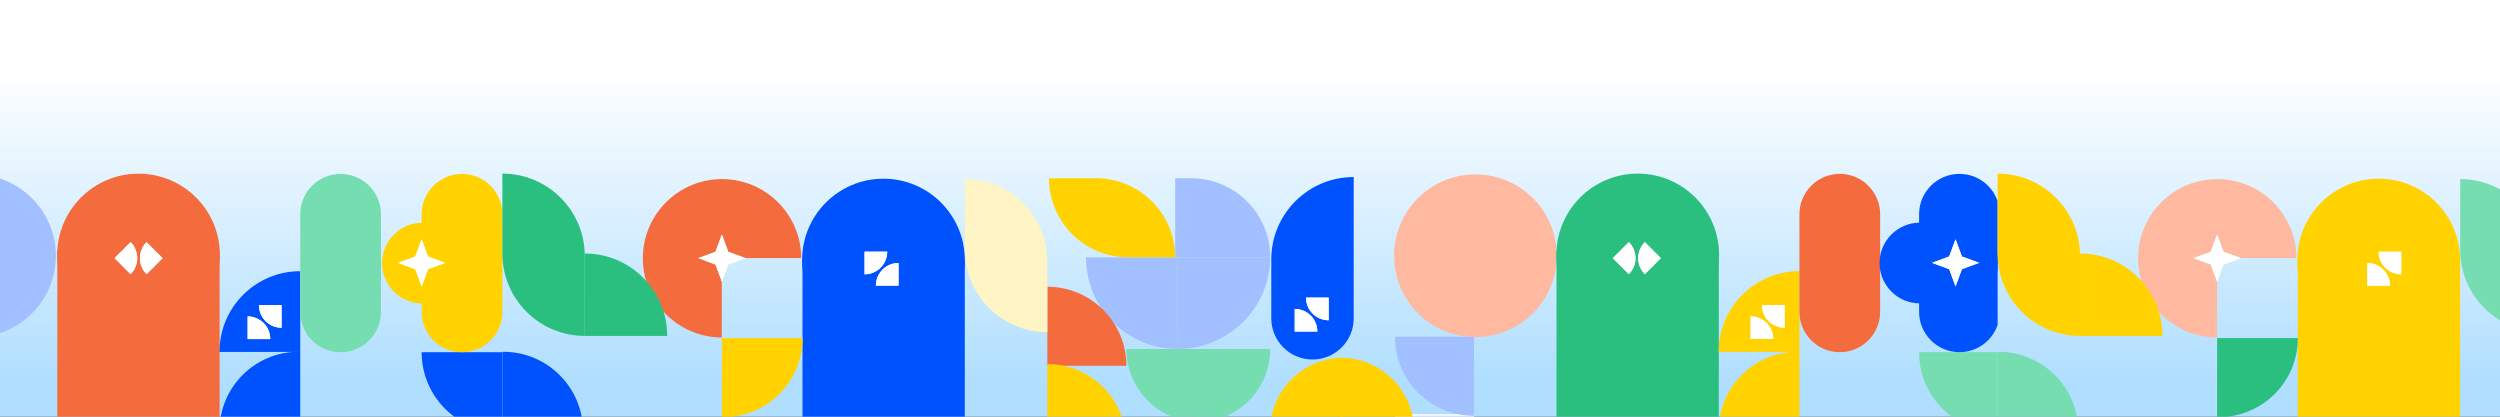 <svg width="1440" height="240" viewBox="0 0 1440 240" fill="none" xmlns="http://www.w3.org/2000/svg">
<rect x="0" y="0" width="1440" height="240" fill="#333333" stroke="none"/>
<g clip-path="url(#clip0_44_1606)">
<rect width="1440" height="240" fill="url(#paint0_linear_44_1606)"/>
<circle cx="-14.695" cy="147.341" r="46.856" fill="#A2C0FF"/>
<path d="M126.718 299.446C126.718 325.324 105.74 346.303 79.862 346.303C53.984 346.303 33.005 325.324 33.005 299.446C33.005 273.568 53.984 252.59 79.862 252.59C105.74 252.59 126.718 273.568 126.718 299.446Z" fill="#F46C3D"/>
<path d="M126.654 146.891C126.654 172.769 105.676 193.747 79.798 193.747C53.92 193.747 32.941 172.769 32.941 146.891C32.941 121.013 53.92 100.035 79.798 100.035C105.676 100.035 126.654 121.013 126.654 146.891Z" fill="#F46C3D"/>
<path d="M33.005 144.566H126.497V299.578H33.005V144.566Z" fill="#F46C3D"/>
<path d="M126.43 248.155C126.43 223.007 146.816 202.621 171.964 202.621H172.933V248.155H126.43Z" fill="#0052FF"/>
<path d="M288.882 248.904C263.467 248.904 242.863 228.3 242.863 202.885L289.367 202.885L289.367 248.904L288.882 248.904Z" fill="#0052FF"/>
<path d="M126.43 202.7C126.43 177.017 147.25 156.197 172.933 156.197V202.7H126.43Z" fill="#0052FF"/>
<path d="M219.438 179.633C219.438 192.474 209.027 202.884 196.186 202.884C183.344 202.884 172.934 192.474 172.934 179.633L172.934 123.441C172.934 110.599 183.344 100.189 196.186 100.189C209.027 100.189 219.438 110.599 219.438 123.441L219.438 179.633Z" fill="#76DDB0"/>
<path d="M289.367 179.633C289.367 192.474 278.957 202.884 266.115 202.884C253.274 202.884 242.864 192.474 242.864 179.633L242.864 123.441C242.864 110.599 253.274 100.189 266.115 100.189C278.957 100.189 289.367 110.599 289.367 123.441L289.367 179.633Z" fill="#FFD200"/>
<path d="M243.347 174.788C230.506 174.788 220.096 164.378 220.096 151.537C220.096 138.695 230.506 128.285 243.347 128.285L265.146 128.285C277.987 128.285 288.397 138.695 288.397 151.537C288.397 164.378 277.987 174.788 265.146 174.788L243.347 174.788Z" fill="#FFD200"/>
<path d="M242.862 137.857L246.526 147.757L256.426 151.421L246.526 155.084L242.862 164.984L239.199 155.084L229.299 151.421L239.199 147.757L242.862 137.857Z" fill="white"/>
<path d="M242.862 137.857L246.526 147.757L256.426 151.421L246.526 155.084L242.862 164.984L239.199 155.084L229.299 151.421L239.199 147.757L242.862 137.857Z" fill="white"/>
<path d="M142.633 182.259C149.83 182.259 155.664 188.094 155.664 195.291L142.633 195.291L142.633 182.259Z" fill="white"/>
<path d="M142.633 182.259C149.83 182.259 155.664 188.094 155.664 195.291L142.633 195.291L142.633 182.259Z" fill="white"/>
<path d="M162.178 188.775C154.981 188.775 149.146 182.941 149.146 175.744L162.178 175.744L162.178 188.775Z" fill="white"/>
<path d="M162.178 188.775C154.981 188.775 149.146 182.941 149.146 175.744L162.178 175.744L162.178 188.775Z" fill="white"/>
<path d="M462.017 149.791C462.017 123.913 482.995 102.935 508.873 102.935C534.751 102.935 555.729 123.913 555.729 149.791C555.729 175.669 534.751 196.647 508.873 196.647C482.995 196.647 462.017 175.669 462.017 149.791Z" fill="#0052FF"/>
<path d="M462.081 302.346C462.081 276.468 483.059 255.49 508.937 255.49C534.815 255.49 555.793 276.468 555.793 302.346C555.793 328.224 534.815 349.202 508.937 349.202C483.059 349.202 462.081 328.224 462.081 302.346Z" fill="#0052FF"/>
<path d="M555.729 304.671L462.238 304.671L462.238 149.66L555.729 149.66L555.729 304.671Z" fill="#0052FF"/>
<path fill-rule="evenodd" clip-rule="evenodd" d="M461.498 148.644C461.429 123.51 441.032 103.156 415.882 103.156C390.689 103.156 370.266 123.579 370.266 148.772C370.266 173.923 390.621 194.32 415.756 194.388L415.756 148.644L461.498 148.644Z" fill="#F46C3D"/>
<path d="M462.303 194.71C462.303 219.858 441.916 240.244 416.768 240.244L415.799 240.244L415.799 194.71L462.303 194.71Z" fill="#FFD200"/>
<path d="M678.349 201.007C649.188 201.007 625.549 177.367 625.549 148.207L678.349 148.207L678.349 201.007Z" fill="#A2C0FF"/>
<path d="M603.264 165.161C628.412 165.161 648.799 185.547 648.799 210.695L603.264 210.695L603.264 165.161Z" fill="#F46C3D"/>
<path d="M731.635 201.007C731.635 224.282 712.766 243.151 689.491 243.151L689.491 201.007L731.635 201.007Z" fill="#76DDB0"/>
<path d="M690.943 243.151C667.667 243.151 648.799 224.282 648.799 201.007L690.943 201.007L690.943 243.151Z" fill="#76DDB0"/>
<path d="M603.264 209.726C628.412 209.726 648.799 230.113 648.799 255.261L603.264 255.261L603.264 209.726Z" fill="#FFD200"/>
<path d="M731.635 148.207C731.635 177.367 707.511 201.007 678.35 201.007L678.35 148.207L731.635 148.207Z" fill="#A2C0FF"/>
<path d="M686.1 102.672C711.248 102.672 731.635 123.058 731.635 148.206L676.897 148.206L676.897 102.672L686.1 102.672Z" fill="#A2C0FF"/>
<path d="M336.84 146.019C363.059 146.019 384.312 167.273 384.312 193.491L336.84 193.491L336.84 146.019Z" fill="#2BBF7F"/>
<path d="M289.852 202.621C315.268 202.621 335.871 223.224 335.871 248.64L289.368 248.64L289.368 202.621L289.852 202.621Z" fill="#0052FF"/>
<path d="M649.771 148.206C624.623 148.206 604.236 127.82 604.236 102.672L631.363 102.672C656.511 102.672 676.898 123.058 676.898 148.206L649.771 148.206Z" fill="#FFD200"/>
<path d="M289.369 146.019C289.369 172.237 310.623 193.491 336.841 193.491L336.841 147.472C336.841 121.254 315.587 100 289.369 100L289.369 146.019Z" fill="#2BBF7F"/>
<path d="M555.795 103.156C582.013 103.156 603.267 124.41 603.267 150.628L603.267 191.319C577.049 191.319 555.795 170.065 555.795 143.847L555.795 103.156Z" fill="#FFF4C3"/>
<path d="M415.8 162.254L412.136 152.354L402.236 148.691L412.136 145.027L415.8 135.127L419.463 145.027L429.363 148.691L419.463 152.354L415.8 162.254Z" fill="white"/>
<path d="M415.8 162.254L412.136 152.354L402.236 148.691L412.136 145.027L415.8 135.127L419.463 145.027L429.363 148.691L419.463 152.354L415.8 162.254Z" fill="white"/>
<path d="M511.031 144.975C511.031 152.172 505.197 158.006 498 158.006L498 144.975L511.031 144.975Z" fill="white"/>
<path d="M511.031 144.975C511.031 152.172 505.197 158.006 498 158.006L498 144.975L511.031 144.975Z" fill="white"/>
<path d="M504.516 164.52C504.516 157.324 510.35 151.489 517.547 151.489V164.52H504.516Z" fill="white"/>
<path d="M504.516 164.52C504.516 157.324 510.35 151.489 517.547 151.489V164.52H504.516Z" fill="white"/>
<g clip-path="url(#clip1_44_1606)">
<circle cx="849.842" cy="147.306" r="46.856" fill="#FFB9A0"/>
<path d="M990.255 299.412C990.255 325.29 969.277 346.268 943.399 346.268C917.521 346.268 896.543 325.29 896.543 299.412C896.543 273.534 917.521 252.555 943.399 252.555C969.277 252.555 990.255 273.534 990.255 299.412Z" fill="#2BBF7F"/>
<path d="M990.191 146.856C990.191 172.734 969.213 193.713 943.335 193.713C917.457 193.713 896.479 172.734 896.479 146.856C896.479 120.978 917.457 100 943.335 100C969.213 100 990.191 120.978 990.191 146.856Z" fill="#2BBF7F"/>
<path d="M896.543 144.531H990.034V299.543H896.543V144.531Z" fill="#2BBF7F"/>
<path d="M989.967 248.12C989.967 222.972 1010.35 202.586 1035.5 202.586H1036.47V248.12H989.967Z" fill="#FFD200"/>
<path d="M849.005 284.042C823.857 284.042 803.471 263.655 803.471 238.507L849.005 238.507L849.005 284.042Z" fill="#F2F4FE"/>
<path d="M731.635 248.196C731.635 224.92 750.503 206.052 773.779 206.052V248.196H731.635Z" fill="#FFD200"/>
<path d="M772.327 206.052C795.602 206.052 814.471 224.92 814.471 248.196L772.327 248.196L772.327 206.052Z" fill="#FFD200"/>
<path d="M849.005 239.476C823.857 239.476 803.471 219.09 803.471 193.942L849.005 193.942L849.005 239.476Z" fill="#A2C0FF"/>
<path d="M1151.42 248.869C1126 248.869 1105.4 228.266 1105.4 202.85L1151.9 202.85L1151.9 248.869L1151.42 248.869Z" fill="#76DDB0"/>
<path d="M989.967 202.666C989.967 176.983 1010.79 156.162 1036.47 156.162V202.666H989.967Z" fill="#FFD200"/>
<path d="M1082.97 179.598C1082.97 192.44 1072.56 202.85 1059.72 202.85C1046.88 202.85 1036.47 192.44 1036.47 179.598L1036.47 123.406C1036.47 110.565 1046.88 100.155 1059.72 100.155C1072.56 100.155 1082.97 110.565 1082.97 123.406L1082.97 179.598Z" fill="#F46C3D"/>
<path d="M1151.9 179.598C1151.9 192.44 1141.49 202.85 1128.65 202.85C1115.81 202.85 1105.4 192.44 1105.4 179.598L1105.4 123.406C1105.4 110.565 1115.81 100.155 1128.65 100.155C1141.49 100.155 1151.9 110.565 1151.9 123.406L1151.9 179.598Z" fill="#0052FF"/>
<path d="M1105.88 174.754C1093.04 174.754 1082.63 164.344 1082.63 151.502C1082.63 138.661 1093.04 128.251 1105.88 128.251L1127.68 128.251C1140.52 128.251 1150.93 138.661 1150.93 151.502C1150.93 164.344 1140.52 174.754 1127.68 174.754L1105.88 174.754Z" fill="#0052FF"/>
<path d="M732.26 149.438C732.26 123.22 753.514 101.965 779.732 101.965V183.346C779.732 196.455 769.105 207.082 755.996 207.082C742.887 207.082 732.26 196.455 732.26 183.346V149.438Z" fill="#0052FF"/>
<path d="M1126.4 137.822L1130.06 147.723L1139.96 151.386L1130.06 155.049L1126.4 164.949L1122.74 155.049L1112.84 151.386L1122.74 147.723L1126.4 137.822Z" fill="white"/>
<path d="M1126.4 137.822L1130.06 147.723L1139.96 151.386L1130.06 155.049L1126.4 164.949L1122.74 155.049L1112.84 151.386L1122.74 147.723L1126.4 137.822Z" fill="white"/>
<path d="M1008.36 182.225C1015.56 182.225 1021.39 188.059 1021.39 195.256L1008.36 195.256L1008.36 182.225Z" fill="white"/>
<path d="M1008.36 182.225C1015.56 182.225 1021.39 188.059 1021.39 195.256L1008.36 195.256L1008.36 182.225Z" fill="white"/>
<path d="M1027.91 188.74C1020.71 188.74 1014.87 182.906 1014.87 175.709L1027.91 175.709L1027.91 188.74Z" fill="white"/>
<path d="M1027.91 188.74C1020.71 188.74 1014.87 182.906 1014.87 175.709L1027.91 175.709L1027.91 188.74Z" fill="white"/>
<path d="M745.756 177.949C752.953 177.949 758.787 183.783 758.787 190.98L745.756 190.98L745.756 177.949Z" fill="white"/>
<path d="M745.756 177.949C752.953 177.949 758.787 183.783 758.787 190.98L745.756 190.98L745.756 177.949Z" fill="white"/>
<path d="M765.301 184.465C758.104 184.465 752.27 178.63 752.27 171.433L765.301 171.433L765.301 184.465Z" fill="white"/>
<path d="M765.301 184.465C758.104 184.465 752.27 178.63 752.27 171.433L765.301 171.433L765.301 184.465Z" fill="white"/>
</g>
<path d="M1323.28 149.791C1323.28 123.913 1344.26 102.935 1370.14 102.935C1396.02 102.935 1417 123.913 1417 149.791C1417 175.669 1396.02 196.647 1370.14 196.647C1344.26 196.647 1323.28 175.669 1323.28 149.791Z" fill="#FFD200"/>
<path d="M1323.35 302.346C1323.35 276.468 1344.33 255.49 1370.2 255.49C1396.08 255.49 1417.06 276.468 1417.06 302.346C1417.06 328.224 1396.08 349.202 1370.2 349.202C1344.33 349.202 1323.35 328.224 1323.35 302.346Z" fill="#FFD200"/>
<path d="M1417 304.671L1323.51 304.671L1323.51 149.66L1417 149.66L1417 304.671Z" fill="#FFD200"/>
<path fill-rule="evenodd" clip-rule="evenodd" d="M1322.77 148.644C1322.7 123.51 1302.3 103.156 1277.15 103.156C1251.96 103.156 1231.53 123.579 1231.53 148.772C1231.53 173.923 1251.89 194.32 1277.02 194.388L1277.02 148.644L1322.77 148.644Z" fill="#FFB9A0"/>
<path d="M1323.57 194.71C1323.57 219.858 1303.18 240.244 1278.04 240.244L1277.07 240.244L1277.07 194.71L1323.57 194.71Z" fill="#2BBF7F"/>
<path d="M1198.11 146.019C1224.33 146.019 1245.58 167.273 1245.58 193.491L1198.11 193.491L1198.11 146.019Z" fill="#FFD200"/>
<path d="M1151.12 202.621C1176.54 202.621 1197.14 223.224 1197.14 248.64L1150.64 248.64L1150.64 202.621L1151.12 202.621Z" fill="#76DDB0"/>
<path d="M1150.64 146.019C1150.64 172.237 1171.89 193.491 1198.11 193.491L1198.11 147.472C1198.11 121.254 1176.85 100 1150.64 100L1150.64 146.019Z" fill="#FFD200"/>
<path d="M1417.06 103.156C1443.28 103.156 1464.53 124.41 1464.53 150.628L1464.53 191.319C1438.32 191.319 1417.06 170.065 1417.06 143.847L1417.06 103.156Z" fill="#76DDB0"/>
<path d="M1277.07 162.254L1273.4 152.354L1263.5 148.691L1273.4 145.027L1277.07 135.127L1280.73 145.027L1290.63 148.691L1280.73 152.354L1277.07 162.254Z" fill="white"/>
<path d="M1277.07 162.254L1273.4 152.354L1263.5 148.691L1273.4 145.027L1277.07 135.127L1280.73 145.027L1290.63 148.691L1280.73 152.354L1277.07 162.254Z" fill="white"/>
<path d="M1383.13 158.031C1375.94 158.031 1370.1 152.197 1370.1 145L1383.13 145L1383.13 158.031Z" fill="white"/>
<path d="M1383.13 158.031C1375.94 158.031 1370.1 152.197 1370.1 145L1383.13 145L1383.13 158.031Z" fill="white"/>
<path d="M1363.59 151.515C1370.79 151.515 1376.62 157.349 1376.62 164.546L1363.59 164.546L1363.59 151.515Z" fill="white"/>
<path d="M1363.59 151.515C1370.79 151.515 1376.62 157.349 1376.62 164.546L1363.59 164.546L1363.59 151.515Z" fill="white"/>
<path d="M938.215 139.481C943.304 144.57 943.304 152.821 938.215 157.91L929.001 148.695L938.215 139.481Z" fill="white"/>
<path d="M938.215 139.481C943.304 144.57 943.304 152.821 938.215 157.91L929.001 148.695L938.215 139.481Z" fill="white"/>
<path d="M947.429 157.909C942.34 152.82 942.34 144.569 947.429 139.48L956.644 148.695L947.429 157.909Z" fill="white"/>
<path d="M947.429 157.909C942.34 152.82 942.34 144.569 947.429 139.48L956.644 148.695L947.429 157.909Z" fill="white"/>
<path d="M75.215 139.481C80.304 144.57 80.304 152.821 75.215 157.91L66.001 148.695L75.215 139.481Z" fill="white"/>
<path d="M75.215 139.481C80.304 144.57 80.304 152.821 75.215 157.91L66.001 148.695L75.215 139.481Z" fill="white"/>
<path d="M84.429 157.909C79.34 152.82 79.34 144.569 84.429 139.48L93.644 148.695L84.429 157.909Z" fill="white"/>
<path d="M84.429 157.909C79.34 152.82 79.34 144.569 84.429 139.48L93.644 148.695L84.429 157.909Z" fill="white"/>
</g>
<defs>
<linearGradient id="paint0_linear_44_1606" x1="720" y1="240" x2="720" y2="30.5" gradientUnits="userSpaceOnUse">
<stop offset="0.09" stop-color="#AFDEFF"/>
<stop offset="0.955" stop-color="white"/>
</linearGradient>
<clipPath id="clip0_44_1606">
<rect width="1440" height="240" fill="white"/>
</clipPath>
<clipPath id="clip1_44_1606">
<rect width="419" height="247" fill="white" transform="translate(731.635 100)"/>
</clipPath>
</defs>
</svg>
